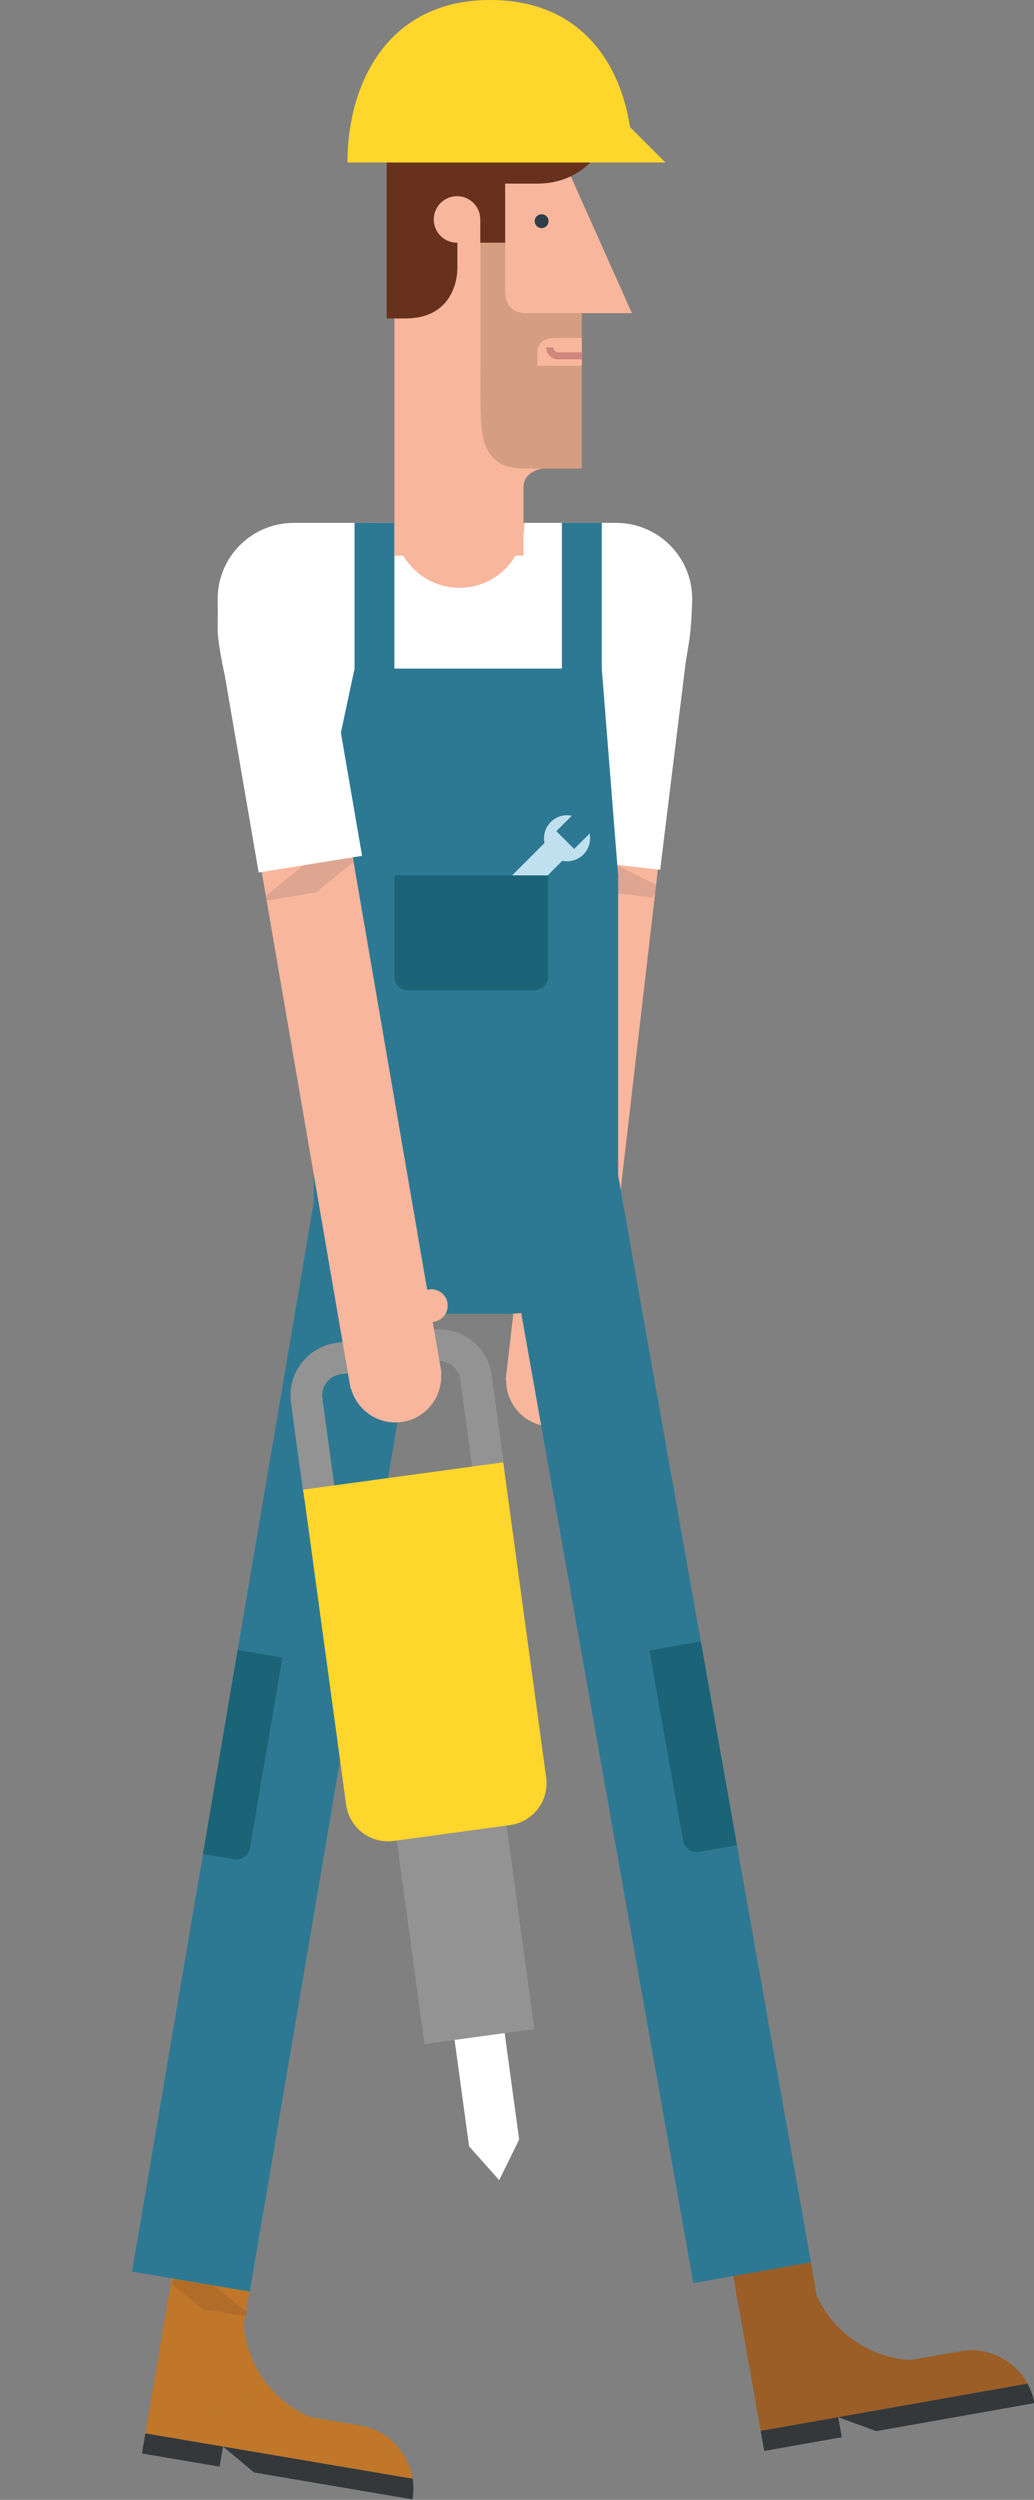 <?xml version="1.0" encoding="utf-8"?>
<!-- Generator: Adobe Illustrator 16.0.0, SVG Export Plug-In . SVG Version: 6.00 Build 0)  -->
<!DOCTYPE svg PUBLIC "-//W3C//DTD SVG 1.1//EN" "http://www.w3.org/Graphics/SVG/1.1/DTD/svg11.dtd">
<svg version="1.1" id="Layer_1" xmlns="http://www.w3.org/2000/svg" xmlns:xlink="http://www.w3.org/1999/xlink" x="0px" y="0px"
	 width="75.418px" height="182.292px" viewBox="-8.205 0 75.418 182.292" enable-background="new -8.205 0 75.418 182.292"
	 xml:space="preserve">
<rect x="-8.205" y="0" width="75.418" height="182.292" fill="#808080" stroke="none"/>
<g>
	<g>
		<path fill="#F8B69C" d="M36.177,95.259c-0.037-0.004-0.066,0.003-0.1-0.002l0.339-2.92L41.035,52.6l-6.687-0.776l-4.618,39.739
			l-0.525,4.521l-0.487,4.184c0,0.004,0,0.004,0,0.004c-0.002,0.006,0,0.006-0.002,0.014l-0.035,0.319l0.033,0.002
			c-0.031,1.706,1.226,3.19,2.959,3.394c1.733,0.201,3.296-0.957,3.658-2.623l0.035,0.002l0.035-0.314
			c0.002-0.006,0.002-0.006,0.002-0.012c0-0.004,0-0.008,0-0.014l0.398-3.42c0.031,0.008,0.061,0.018,0.096,0.021
			c0.657,0.075,1.251-0.394,1.327-1.05C37.303,95.928,36.832,95.335,36.177,95.259"/>
		<g opacity="0.4">
			<g>
				<g>
					<g>
						<defs>
							
								<rect id="SVGID_1_" x="32.951" y="63.007" transform="matrix(0.941 0.339 -0.339 0.941 23.89 -8.522)" width="6.728" height="2.103"/>
						</defs>
						<clipPath id="SVGID_2_">
							<use xlink:href="#SVGID_1_"  overflow="visible"/>
						</clipPath>
						
							<rect x="32.952" y="63.005" transform="matrix(0.993 0.115 -0.115 0.993 7.614 -3.754)" clip-path="url(#SVGID_2_)" fill="#B78D7E" width="6.729" height="2.103"/>
					</g>
				</g>
			</g>
		</g>
		<g>
			<g>
				<g>
					<polygon id="SVGID_3_" fill="#FFFFFF" points="32.208,62.523 39.945,63.419 41.816,48.235 33.888,48.046 					"/>
				</g>
				<g>
					<g>
						<defs>
							<polygon id="SVGID_4_" points="32.208,62.523 39.945,63.419 41.816,48.235 33.888,48.046 							"/>
						</defs>
						<clipPath id="SVGID_5_">
							<use xlink:href="#SVGID_4_"  overflow="visible"/>
						</clipPath>
						<polygon clip-path="url(#SVGID_5_)" fill="#FFFFFF" points="39.945,63.419 31.356,62.424 33.039,47.948 41.629,48.943 						
							"/>
					</g>
				</g>
			</g>
		</g>
	</g>
	<path fill="#2D7994" d="M14.686,87.667c0,4.461,3.574,8.131,8.043,8.131h6.125c4.472,0,8.014-3.618,8.014-8.083v-3.06
		l-22.182-0.051V87.667z"/>
	<g>
		<path fill="#9B5E26" d="M61.82,171.451l-3.654,0.647c-1.688-0.111-3.262-0.75-4.533-1.776c-0.961-0.771-1.746-1.768-2.27-2.927
			l-1.264-7.104l-0.188-0.006l-5.475,0.967l1.596,8.983l0.533,3.007l0.17,0.963l0.174,0.965l0.369,2.09l19.463-3.443
			C65.805,172.101,63.852,171.089,61.82,171.451"/>
		<path fill="#34383A" d="M47.539,178.724l5.656-1.001l-0.098-0.55l-0.162-0.911l2.771,1.017l11.537-2.043
			c-0.092-0.512-0.268-0.988-0.502-1.421l-19.465,3.444l0.164,0.916L47.539,178.724z"/>
		<g opacity="0.4">
			<g>
				<g>
					<g>
						<defs>
							
								<rect id="SVGID_6_" x="45.402" y="165.454" transform="matrix(0.866 -0.501 0.501 0.866 -76.843 46.566)" width="5.773" height="1.829"/>
						</defs>
						<clipPath id="SVGID_7_">
							<use xlink:href="#SVGID_6_"  overflow="visible"/>
						</clipPath>
						
							<rect x="45.394" y="165.453" transform="matrix(0.985 -0.174 0.174 0.985 -28.244 10.955)" clip-path="url(#SVGID_7_)" fill="#9B5E26" width="5.774" height="1.827"/>
					</g>
				</g>
			</g>
		</g>
		<polygon fill="#2D7994" points="50.947,164.966 42.365,166.484 28.299,87.224 36.879,85.705 		"/>
		<path fill="#1B6478" d="M39.158,120.354l1.709,9.628l0.486,2.758l0.266,1.485c0.098,0.547,0.623,0.915,1.17,0.819l2.76-0.49
			l-2.639-14.862L39.158,120.354z"/>
	</g>
	<g>
		<path fill="#C0772A" d="M18.05,176.863l-3.66-0.619c-1.548-0.67-2.819-1.801-3.669-3.193c-0.022,0.121-0.043,0.24-0.062,0.347
			c-0.513,3.021-3.752,2.658-3.752,2.658l-4.151-0.701l-0.356,2.09l19.49,3.306C21.583,178.818,20.083,177.208,18.05,176.863"/>
		<path fill="#C0772A" d="M10.66,173.396c0.019-0.105,0.038-0.225,0.061-0.346c-0.642-1.055-1.045-2.254-1.149-3.521l1.21-7.113
			l-0.176-0.07l-5.483-0.93l-1.528,8.992l-0.512,3.014l-0.165,0.963l-0.163,0.969l4.151,0.701
			C6.907,176.054,10.146,176.414,10.66,173.396"/>
		<path fill="#34383A" d="M2.151,178.91l5.663,0.959l0.093-0.545l0.155-0.92l2.266,1.889l11.551,1.963
			c0.087-0.514,0.087-1.021,0.009-1.508l-19.49-3.306l-0.156,0.917L2.151,178.91z"/>
		<g opacity="0.4">
			<g>
				<g>
					<g>
						<defs>
							
								<rect id="SVGID_8_" x="4.128" y="166.597" transform="matrix(0.876 0.483 -0.483 0.876 81.776 17.444)" width="5.775" height="1.831"/>
						</defs>
						<clipPath id="SVGID_9_">
							<use xlink:href="#SVGID_8_"  overflow="visible"/>
						</clipPath>
						
							<rect x="4.129" y="166.604" transform="matrix(0.986 0.167 -0.167 0.986 28.144 1.19)" clip-path="url(#SVGID_9_)" fill="#9B5E26" width="5.775" height="1.828"/>
					</g>
				</g>
			</g>
		</g>
		<polygon fill="#2D7994" points="10.014,167.104 1.425,165.646 14.915,86.285 23.505,87.742 		"/>
		<path fill="#1B6478" d="M10.03,134.757l0.253-1.488l0.47-2.758l1.639-9.643l-3.262-0.554l-2.53,14.88l2.268,0.385
			C9.415,135.675,9.938,135.306,10.03,134.757"/>
	</g>
	<rect x="18.871" y="38.128" fill="#F8B69C" width="12.53" height="9.917"/>
	<path fill="#FFFFFF" d="M36.729,38.128h-4.782h-0.614h-1.288c0,2.614-2.123,4.735-4.741,4.735c-2.619,0-4.741-2.121-4.741-4.735
		h-1.939h-5.399c-3.066,0-5.552,2.48-5.552,5.542c0,0,0.017,1.199,0,2.198s0.522,3.402,0.522,3.402H14.7l0.001,14.561h21.347V49.258
		h5.581c0,0,0.33-1.737,0.475-2.819c0.146-1.083,0.178-2.769,0.178-2.769C42.281,40.609,39.797,38.128,36.729,38.128"/>
	<polygon fill="#2D7994" points="35.687,48.754 35.687,38.128 32.778,38.128 32.778,48.754 20.563,48.754 20.563,38.128 
		17.655,38.128 17.655,48.754 14.701,62.604 14.701,86.34 16.357,86.34 36.881,86.34 36.881,63.831 	"/>
	<path fill="#C0E0EF" d="M34.343,62.312c0.416-0.415,0.566-0.995,0.457-1.527l-1.125,1.121l-1.3-1.296l1.125-1.126
		c-0.536-0.11-1.118,0.04-1.534,0.457c-0.416,0.418-0.568,0.997-0.457,1.532l-1.642,1.64l-2.236,2.231l1.299,1.298l2.238-2.234
		l1.639-1.638C33.345,62.881,33.927,62.73,34.343,62.312"/>
	<path fill="#1B6478" d="M20.563,63.831V66.9v2.8v1.509c0,0.557,0.452,1.009,1.009,1.009h9.196c0.558,0,1.008-0.452,1.008-1.009
		V69.7v-2.8v-3.069H20.563z"/>
	<path fill="#F8B69C" d="M33.073,12.061l4.812,10.776h-3.653v11.332h-2.878c0,0-1.375,0.171-1.375,1.374v2.578v2.401h-9.413V38.98
		V11.85h12.336L33.073,12.061z"/>
	<path fill="#2F3E4A" d="M31.804,16.129c0,0.279-0.228,0.505-0.506,0.505c-0.277,0-0.504-0.226-0.504-0.505
		c0-0.279,0.227-0.505,0.504-0.505C31.577,15.624,31.804,15.85,31.804,16.129"/>
	<g opacity="0.2">
		<g>
			<g>
				<g>
					<defs>
						<rect id="SVGID_10_" x="26.834" y="14.082" width="7.397" height="20.087"/>
					</defs>
					<clipPath id="SVGID_11_">
						<use xlink:href="#SVGID_10_"  overflow="visible"/>
					</clipPath>
					<path clip-path="url(#SVGID_11_)" fill="#4D3C18" d="M26.84,17.73v9.271c0,0-0.014,1.577,0,2.103
						c0.053,2.056-0.213,5.065,3.183,5.065h4.208V22.837h-1.976h-1.977c-1.119,0-1.635-0.558-1.635-1.629v-7.126h-1.805L26.84,17.73
						L26.84,17.73z"/>
				</g>
			</g>
		</g>
	</g>
	<path fill="#F8B69C" d="M34.231,24.646H32.32c-0.443,0-1.331,0.042-1.331,1.161v0.863h3.243V24.646z"/>
	<path fill="#CF867C" d="M32.511,25.691c-0.196,0-0.353-0.159-0.353-0.351h-0.517c0,0.477,0.388,0.863,0.865,0.863h1.724v-0.512
		H32.511z"/>
	<g>
		<path fill="#939393" d="M16.319,97.925l6.994-0.954c2.107-0.287,4.056,1.194,4.343,3.302l0.913,6.695
			c0.288,2.109-1.193,4.058-3.301,4.346l-6.994,0.953c-2.107,0.287-4.056-1.193-4.344-3.303l-0.913-6.696
			C12.731,100.162,14.212,98.212,16.319,97.925z M24.957,109.024c0.844-0.114,1.437-0.897,1.321-1.741l-0.913-6.697
			c-0.115-0.846-0.896-1.438-1.74-1.323l-6.994,0.952c-0.844,0.115-1.437,0.896-1.322,1.742l0.913,6.696
			c0.115,0.845,0.896,1.44,1.74,1.325L24.957,109.024z"/>
		<polygon fill="#FFFFFF" points="23.104,135.21 26.757,134.712 29.661,156.014 28.206,158.976 26.01,156.512 		"/>
		
			<rect x="21.44" y="129.536" transform="matrix(0.991 -0.135 0.135 0.991 -18.547 4.716)" fill="#939393" width="8.084" height="19.03"/>
		<path fill="#FFD62C" d="M17.042,131.603c0.23,1.686,1.785,2.867,3.47,2.639l8.482-1.158c1.688-0.229,2.867-1.783,2.637-3.469
			l-3.133-22.98l-14.589,1.99L17.042,131.603z"/>
	</g>
	<path fill="#67311E" d="M20,8.498v14.725h1.331c4.042,0,3.826-3.823,3.826-3.823v-1.705c-0.009,0-0.016,0.003-0.025,0.003
		c-0.939,0-1.699-0.759-1.699-1.696c0-0.936,0.76-1.697,1.699-1.697c0.924,0,1.673,0.742,1.693,1.661h0.002v0.036v1.696h1.812
		v-4.307h2.322c4.728,0,5.758-4.894,5.758-4.894L20,8.498L20,8.498z"/>
	<path fill="#FFD62C" d="M37.75,9.272C36.996,4.418,33.999,0,27.546,0c-7.482,0-10.408,6.106-10.408,11.85h19.653h1.164h2.375
		L37.75,9.272z"/>
	<g>
		<path fill="#F8B69C" d="M23.048,94.029c-0.033,0.006-0.062,0.02-0.096,0.025l-0.498-2.897L15.671,51.73L9.04,52.868l6.784,39.426
			l0.772,4.488l0.714,4.145c0,0.005,0,0.005,0,0.005c0.001,0.006,0.001,0.006,0.002,0.012l0.055,0.317l0.033-0.008
			c0.453,1.647,2.077,2.719,3.797,2.424c1.72-0.297,2.891-1.848,2.769-3.549l0.031-0.006l-0.054-0.312
			c-0.001-0.006,0.002-0.006,0.001-0.013c-0.001-0.004-0.003-0.008-0.005-0.014l-0.583-3.394c0.033-0.002,0.065-0.002,0.099-0.007
			c0.651-0.112,1.09-0.731,0.978-1.383C24.321,94.353,23.7,93.917,23.048,94.029"/>
		<g opacity="0.4">
			<g>
				<g>
					<g>
						<defs>
							
								<rect id="SVGID_12_" x="11.011" y="63" transform="matrix(0.873 -0.488 0.488 0.873 -29.455 15.183)" width="6.728" height="2.102"/>
						</defs>
						<clipPath id="SVGID_14_">
							<use xlink:href="#SVGID_12_"  overflow="visible"/>
						</clipPath>
						
							<rect x="11.012" y="62.998" transform="matrix(0.986 -0.169 0.169 0.986 -10.637 3.359)" clip-path="url(#SVGID_14_)" fill="#B78D7E" width="6.728" height="2.105"/>
					</g>
				</g>
			</g>
		</g>
		<g>
			<g>
				<g>
					<polygon id="SVGID_13_" fill="#FFFFFF" points="10.667,63.62 18.199,62.408 15.727,48.046 8.197,49.258 					"/>
				</g>
				<g>
					<g>
						<defs>
							<polygon id="SVGID_15_" points="10.667,63.62 18.199,62.408 15.727,48.046 8.197,49.258 							"/>
						</defs>
						<clipPath id="SVGID_16_">
							<use xlink:href="#SVGID_15_"  overflow="visible"/>
						</clipPath>
						<polygon clip-path="url(#SVGID_16_)" fill="#FFFFFF" points="19.192,62.158 10.667,63.62 8.197,49.258 16.72,47.795 						"/>
					</g>
				</g>
			</g>
		</g>
	</g>
</g>
</svg>
